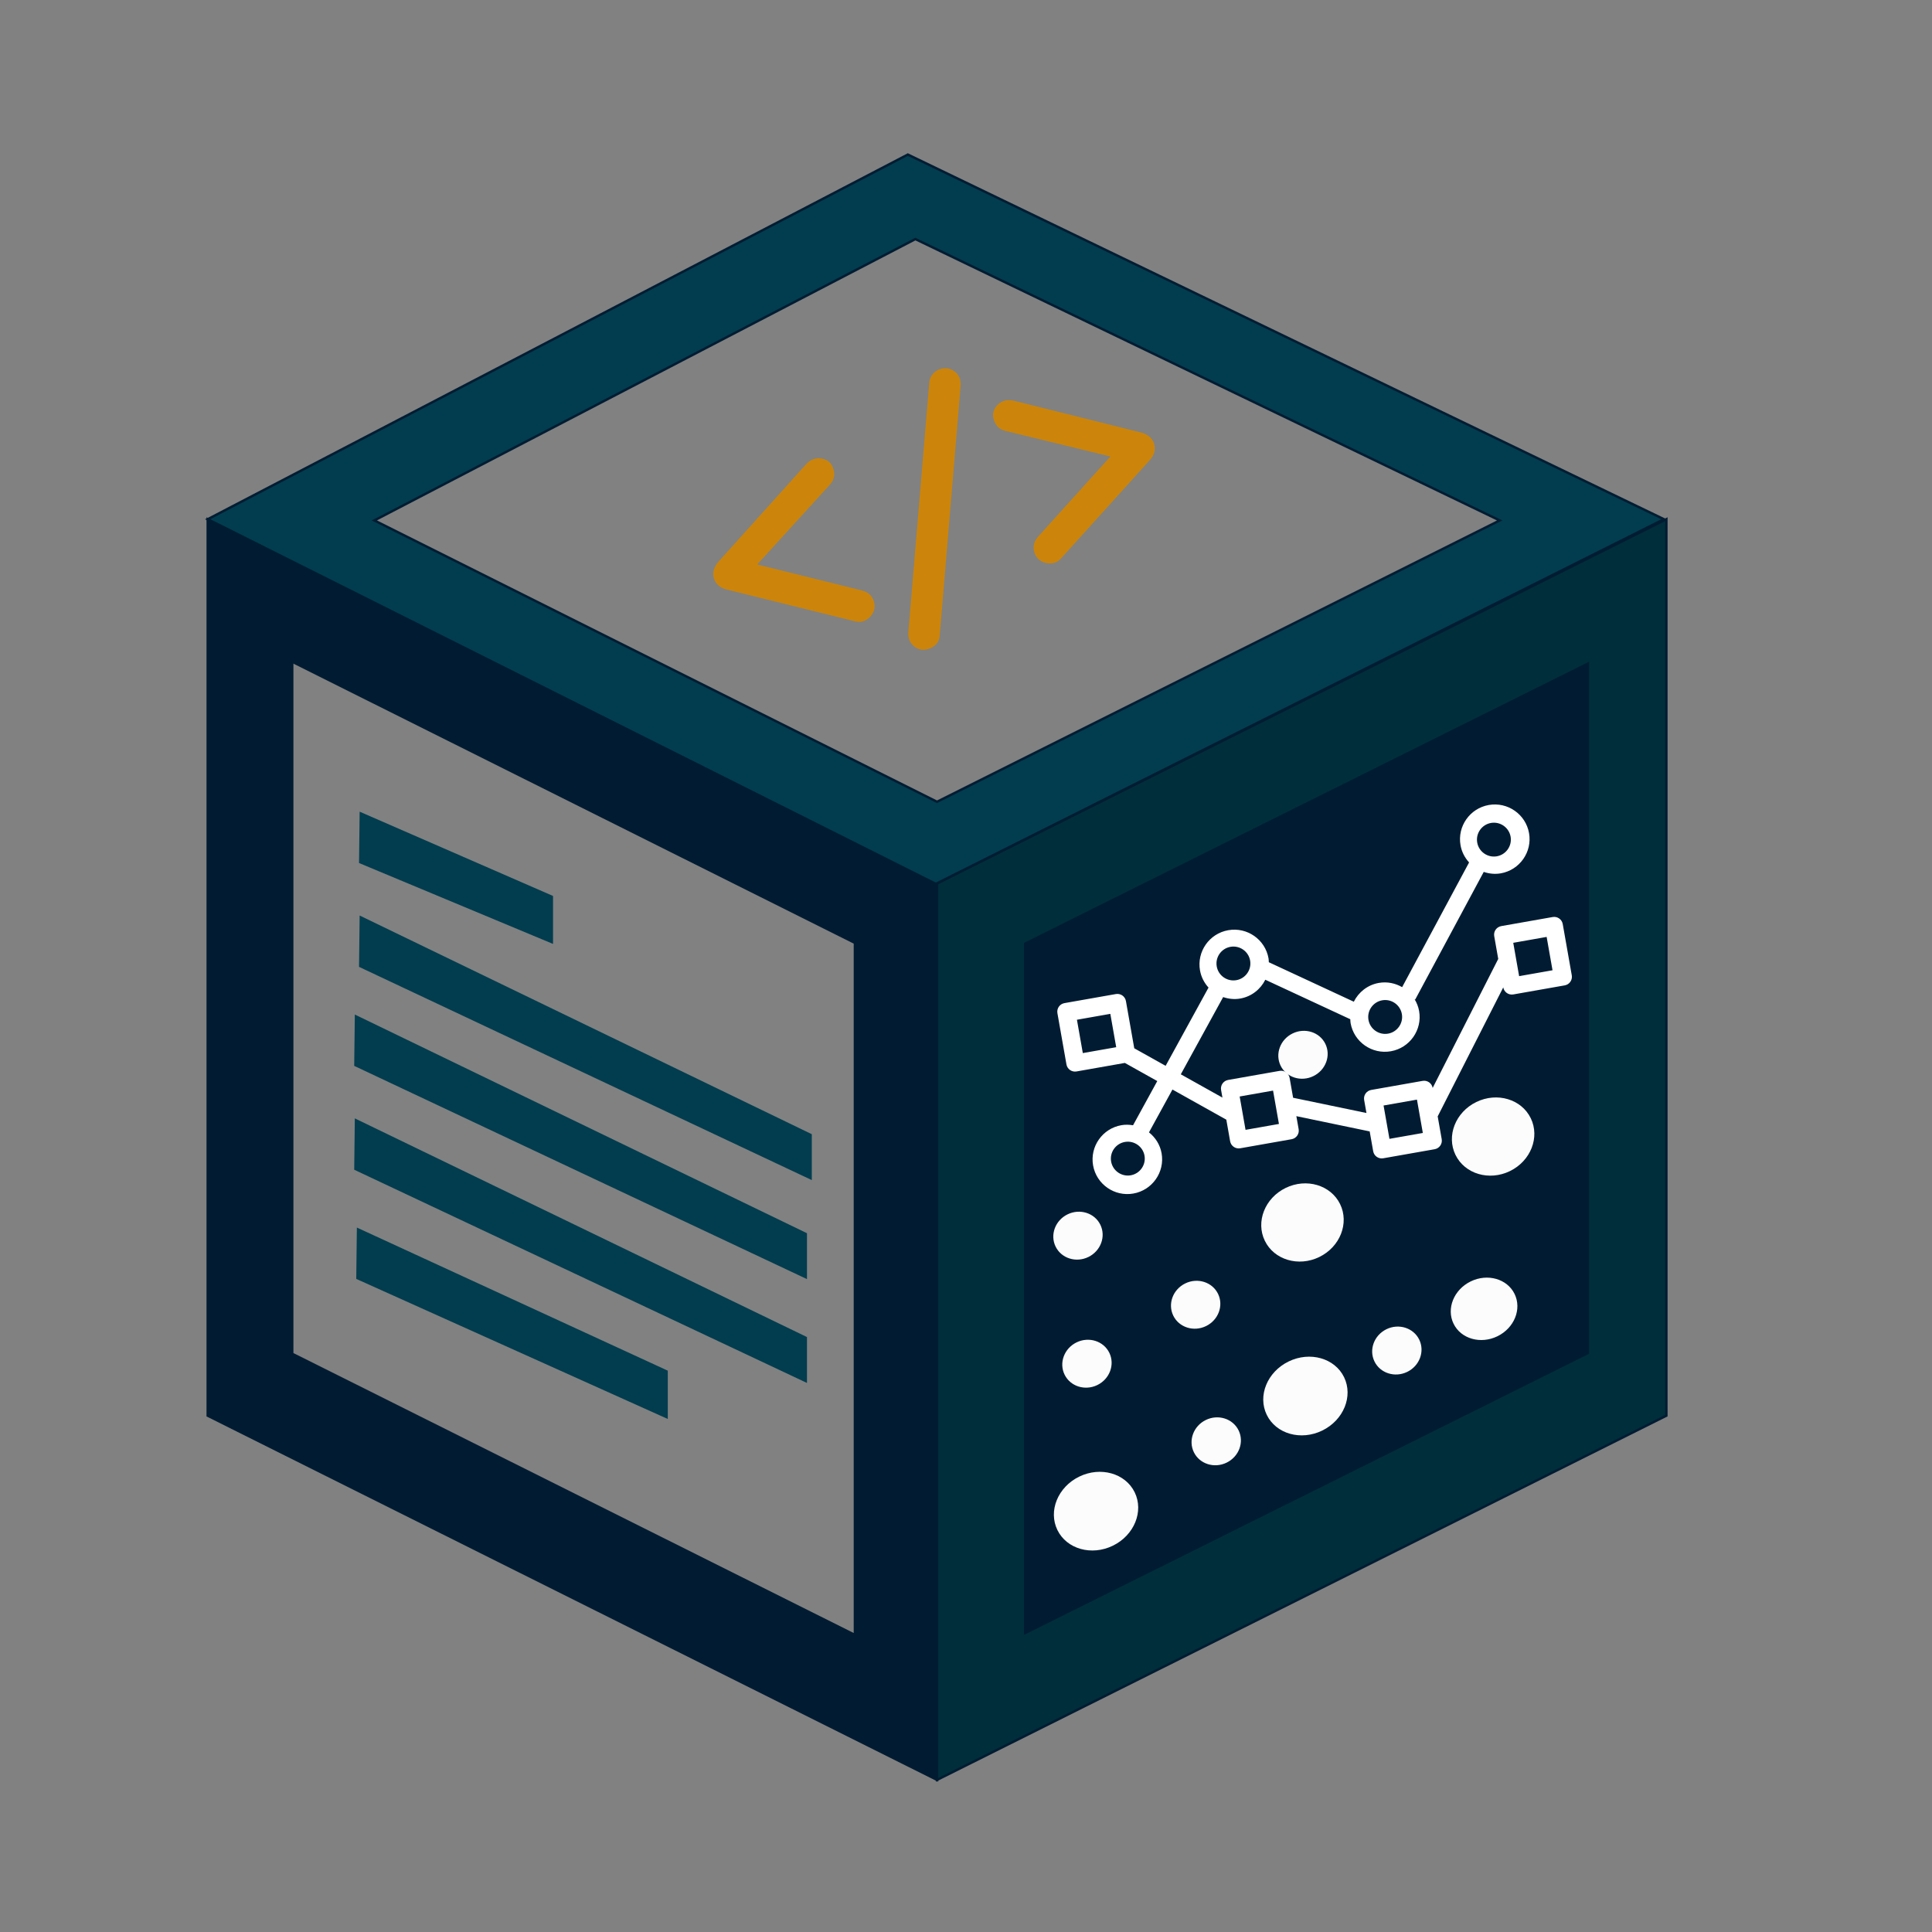 <svg width="800px" height="800px" viewBox="0 0 800 800" version="1.1" xmlns="http://www.w3.org/2000/svg"
     xmlns:xlink="http://www.w3.org/1999/xlink">
    <rect x="0" y="0" width="800" height="800" fill="#808080" stroke="none"/>
    <g id="Page-1" stroke="none" stroke-width="1" fill="none" fill-rule="evenodd">
        <g id="logo">
            <rect id="Rectangle" fill="#FFFFFF" opacity="0.01" x="0" y="0" width="800" height="800"></rect>
            <g id="cube" transform="translate(86, 64)" fill-rule="nonzero">
                <path d="M0.009,151 L302.009,301.8 L302.009,673 L0.009,522.2 L0.009,151 Z M35,210 L35,496.578 L268,613 L268,326.422 L35,210 Z"
                      id="Combined-Shape" stroke="#011C32" fill="#011C32"></path>
                <polygon id="Path" stroke="#011C32" fill="#002E3B"
                         points="302.009 673 604.009 522.2 604.009 151 302.009 301.8"></polygon>
                <polygon id="right-white" fill="#011C32"
                         points="338 613 572 496.578 572 210 338 326.422"></polygon>
                <path d="M289.913,0 L603.009,151 L301.509,302 L0.009,151 L289.913,0 Z M293.038,35 L69,151.5 L302,268 L535,151.5 L293.038,35 Z"
                      id="Combined-Shape" stroke="#011C32" fill="#013D4F"></path>
            </g>
            <g id="graph" transform="translate(374, 329)" fill-rule="nonzero">
                <g id="dots"
                   transform="translate(148.907, 193.263) rotate(-26) translate(-148.907, -193.263) translate(22.907, 113.763)"
                   fill="#FCFCFC">
                    <ellipse id="Oval" cx="41.95" cy="85.703" rx="10.308" ry="9.825"></ellipse>
                    <ellipse id="Oval" cx="61.852" cy="36.42" rx="10.308" ry="9.825"></ellipse>
                    <ellipse id="Oval" cx="18.569" cy="142.229" rx="17.805" ry="15.906"></ellipse>
                    <ellipse id="Oval" cx="93.111" cy="83.491" rx="10.308" ry="9.825"></ellipse>
                    <ellipse id="Oval" cx="178.431" cy="9.943" rx="10.308" ry="9.825"></ellipse>
                    <ellipse id="Oval" cx="199.708" cy="137.365" rx="14.057" ry="12.632"></ellipse>
                    <ellipse id="Oval" cx="234.35" cy="74.889" rx="17.336" ry="15.906"></ellipse>
                    <ellipse id="Oval" cx="147.801" cy="72.259" rx="17.336" ry="15.906"></ellipse>
                    <ellipse id="Oval" cx="75.98" cy="138.05" rx="10.308" ry="9.825"></ellipse>
                    <ellipse id="Oval" cx="159.676" cy="137.055" rx="10.308" ry="9.825"></ellipse>
                    <ellipse id="Oval" cx="117.391" cy="137.385" rx="17.805" ry="15.906"></ellipse>
                </g>
                <g id="rects" transform="translate(54, 0)" fill="#FFFFFF">
                    <path d="M219.604,68.273 L197.996,68.273 C196.005,68.273 194.395,69.879 194.395,71.865 L194.395,81.444 L158.383,129.333 C158.383,127.343 156.773,125.738 154.782,125.738 L133.175,125.738 C131.183,125.738 129.573,127.343 129.573,129.329 L129.573,134.799 L100.764,123.306 L100.764,114.963 C100.764,112.977 99.154,111.372 97.162,111.372 L75.555,111.372 C73.564,111.372 71.954,112.977 71.954,114.963 L71.954,118.16 L56.652,105.672 L79.473,77.223 C81.529,78.348 83.852,79.048 86.359,79.048 C91.105,79.048 95.286,76.721 97.911,73.179 L129.735,95.397 C129.674,95.932 129.573,96.456 129.573,97.006 C129.573,104.929 136.034,111.372 143.978,111.372 C151.922,111.372 158.383,104.929 158.383,97.006 C158.383,95.188 158.009,93.468 157.389,91.866 L157.612,92.042 L194.741,44.914 C196.79,46.031 199.102,46.724 201.598,46.724 C209.542,46.724 216.003,40.281 216.003,32.358 C216.003,24.435 209.542,17.992 201.598,17.992 C193.653,17.992 187.193,24.435 187.193,32.358 C187.193,35.174 188.039,37.785 189.447,40.004 L153.179,86.044 C150.676,83.95 147.493,82.639 143.978,82.639 C139.232,82.639 135.051,84.967 132.425,88.508 L100.601,66.291 C100.663,65.756 100.764,65.231 100.764,64.682 C100.764,56.759 94.303,50.316 86.359,50.316 C78.414,50.316 71.954,56.759 71.954,64.682 C71.954,67.487 72.796,70.087 74.194,72.299 L51.074,101.122 L39.543,91.712 L39.543,71.865 C39.543,69.879 37.933,68.273 35.942,68.273 L14.334,68.273 C12.343,68.273 10.733,69.879 10.733,71.865 L10.733,93.414 C10.733,95.4 12.343,97.006 14.334,97.006 L34.656,97.006 L46.576,106.732 L33.511,123.019 C32.009,122.488 30.421,122.146 28.739,122.146 C20.795,122.146 14.334,128.59 14.334,136.512 C14.334,144.435 20.795,150.879 28.739,150.879 C36.683,150.879 43.144,144.435 43.144,136.512 C43.144,132.874 41.74,129.588 39.5,127.056 L52.154,111.282 L71.954,127.44 L71.954,136.512 C71.954,138.499 73.564,140.104 75.555,140.104 L97.162,140.104 C99.154,140.104 100.764,138.499 100.764,136.512 L100.764,131.043 L129.573,142.535 L129.573,150.879 C129.573,152.865 131.183,154.47 133.175,154.47 L154.782,154.47 C156.773,154.47 158.383,152.865 158.383,150.879 L158.383,141.3 L194.395,93.414 C194.395,95.4 196.005,97.006 197.996,97.006 L219.604,97.006 C221.595,97.006 223.205,95.4 223.205,93.414 L223.205,71.865 C223.205,69.879 221.595,68.273 219.604,68.273 Z M201.209,25.47 C205.077,25.47 208.229,28.615 208.229,32.481 C208.229,36.344 205.077,39.492 201.209,39.492 C197.337,39.492 194.189,36.344 194.189,32.481 C194.189,28.615 197.337,25.47 201.209,25.47 Z M144.113,89.97 C147.981,89.97 151.133,93.115 151.133,96.981 C151.133,100.844 147.981,103.992 144.113,103.992 C140.241,103.992 137.093,100.844 137.093,96.981 C137.093,93.115 140.241,89.97 144.113,89.97 Z M86.081,57.253 C89.949,57.253 93.101,60.397 93.101,64.264 C93.101,68.127 89.949,71.275 86.081,71.275 C82.209,71.275 79.061,68.127 79.061,64.264 C79.061,60.397 82.209,57.253 86.081,57.253 Z M32.261,89.97 L18.221,89.97 L18.221,75.948 L32.261,75.948 L32.261,89.97 Z M28.985,143.253 C25.117,143.253 21.965,140.105 21.965,136.242 C21.965,132.375 25.117,129.231 28.985,129.231 C32.853,129.231 36.005,132.375 36.005,136.242 C36.005,140.105 32.853,143.253 28.985,143.253 Z M93.101,132.97 L79.061,132.97 L79.061,118.948 L93.101,118.948 L93.101,132.97 Z M151.133,146.992 L137.093,146.992 L137.093,132.97 L151.133,132.97 L151.133,146.992 Z M215.717,89.97 L201.677,89.97 L201.677,75.948 L215.717,75.948 L215.717,89.97 Z"
                          id="Shape"
                          transform="translate(116.969, 86.231) rotate(-10) translate(-116.969, -86.231) "></path>
                </g>
            </g>
            <g id="documents" transform="translate(132, 336)" fill="#013D4F">
                <polygon id="Rectangle"
                         transform="translate(108.538, 138.874) rotate(17) translate(-108.538, -138.874) "
                         points="3 113.861 208.52 145.717 214.075 163.887 8.972 134.266"></polygon>
                <polygon id="Rectangle"
                         transform="translate(110.538, 97.874) rotate(17) translate(-110.538, -97.874) "
                         points="5 72.861 210.52 104.717 216.075 122.887 10.972 93.266"></polygon>
                <polygon id="Rectangle"
                         transform="translate(108.538, 181.874) rotate(17) translate(-108.538, -181.874) "
                         points="3 156.861 208.52 188.717 214.075 206.887 8.972 177.266"></polygon>
                <polygon id="Rectangle"
                         transform="translate(56.962, 27.479) rotate(17) translate(-56.962, -27.479) "
                         points="10.668 13 97.449 22.965 103.256 41.959 16.64 33.405"></polygon>
                <polygon id="Rectangle"
                         transform="translate(80.146, 211.938) rotate(17) translate(-80.146, -211.938) "
                         points="7 192.861 147.445 211.89 153.293 231.016 12.972 213.266"></polygon>
            </g>
            <g id="magic"
               transform="translate(386.356, 210.694) rotate(-17) translate(-386.356, -210.694) translate(290.356, 155.694)"
               fill="#CC850A" fill-rule="nonzero">
                <path d="M51.501,90.106 C52.866,90.959 54.317,91.237 55.853,90.938 C57.389,90.639 58.69,89.914 59.757,88.762 C60.823,87.61 61.357,86.181 61.357,84.474 C61.357,82.085 60.29,80.207 58.157,78.842 L58.157,78.842 L19.634,55.752 L58.157,32.89 C60.208,31.659 61.273,29.837 61.352,27.423 L61.357,27.13 C61.357,24.655 60.29,22.842 58.157,21.69 C56.023,20.538 53.805,20.559 51.501,21.754 L51.501,21.754 L4.269,50.17 C1.965,51.791 0.813,53.711 0.813,55.93 C0.813,58.405 1.965,60.367 4.269,61.818 L4.269,61.818 L51.501,90.106 Z M77.229,109.946 C78.423,109.946 79.597,109.647 80.749,109.05 C81.901,108.453 82.733,107.471 83.245,106.106 L83.245,106.106 L121.773,9.722 C122.711,7.247 122.519,5.093 121.197,3.258 C119.874,1.423 118.103,0.506 115.885,0.506 C114.605,0.506 113.41,0.847 112.301,1.53 C111.191,2.213 110.381,3.151 109.869,4.346 L109.869,4.346 L71.341,100.73 C70.402,103.034 70.551,105.146 71.789,107.066 C73.026,108.986 74.839,109.946 77.229,109.946 Z M136.365,90.938 C137.901,91.237 139.351,90.959 140.717,90.106 L140.717,90.106 L187.949,61.818 C190.253,60.367 191.405,58.405 191.405,55.93 C191.405,53.711 190.253,51.791 187.949,50.17 L187.949,50.17 L140.717,21.754 C138.413,20.559 136.194,20.538 134.061,21.69 C131.927,22.842 130.861,24.655 130.861,27.13 C130.861,29.69 131.927,31.61 134.061,32.89 L134.061,32.89 L172.583,55.752 L134.061,78.842 C132.013,80.153 130.948,81.935 130.866,84.19 L130.861,84.474 C130.861,86.181 131.394,87.61 132.461,88.762 C133.527,89.914 134.829,90.639 136.365,90.938 Z"
                      id="&lt;/&gt;"></path>
            </g>
        </g>
    </g>
</svg>